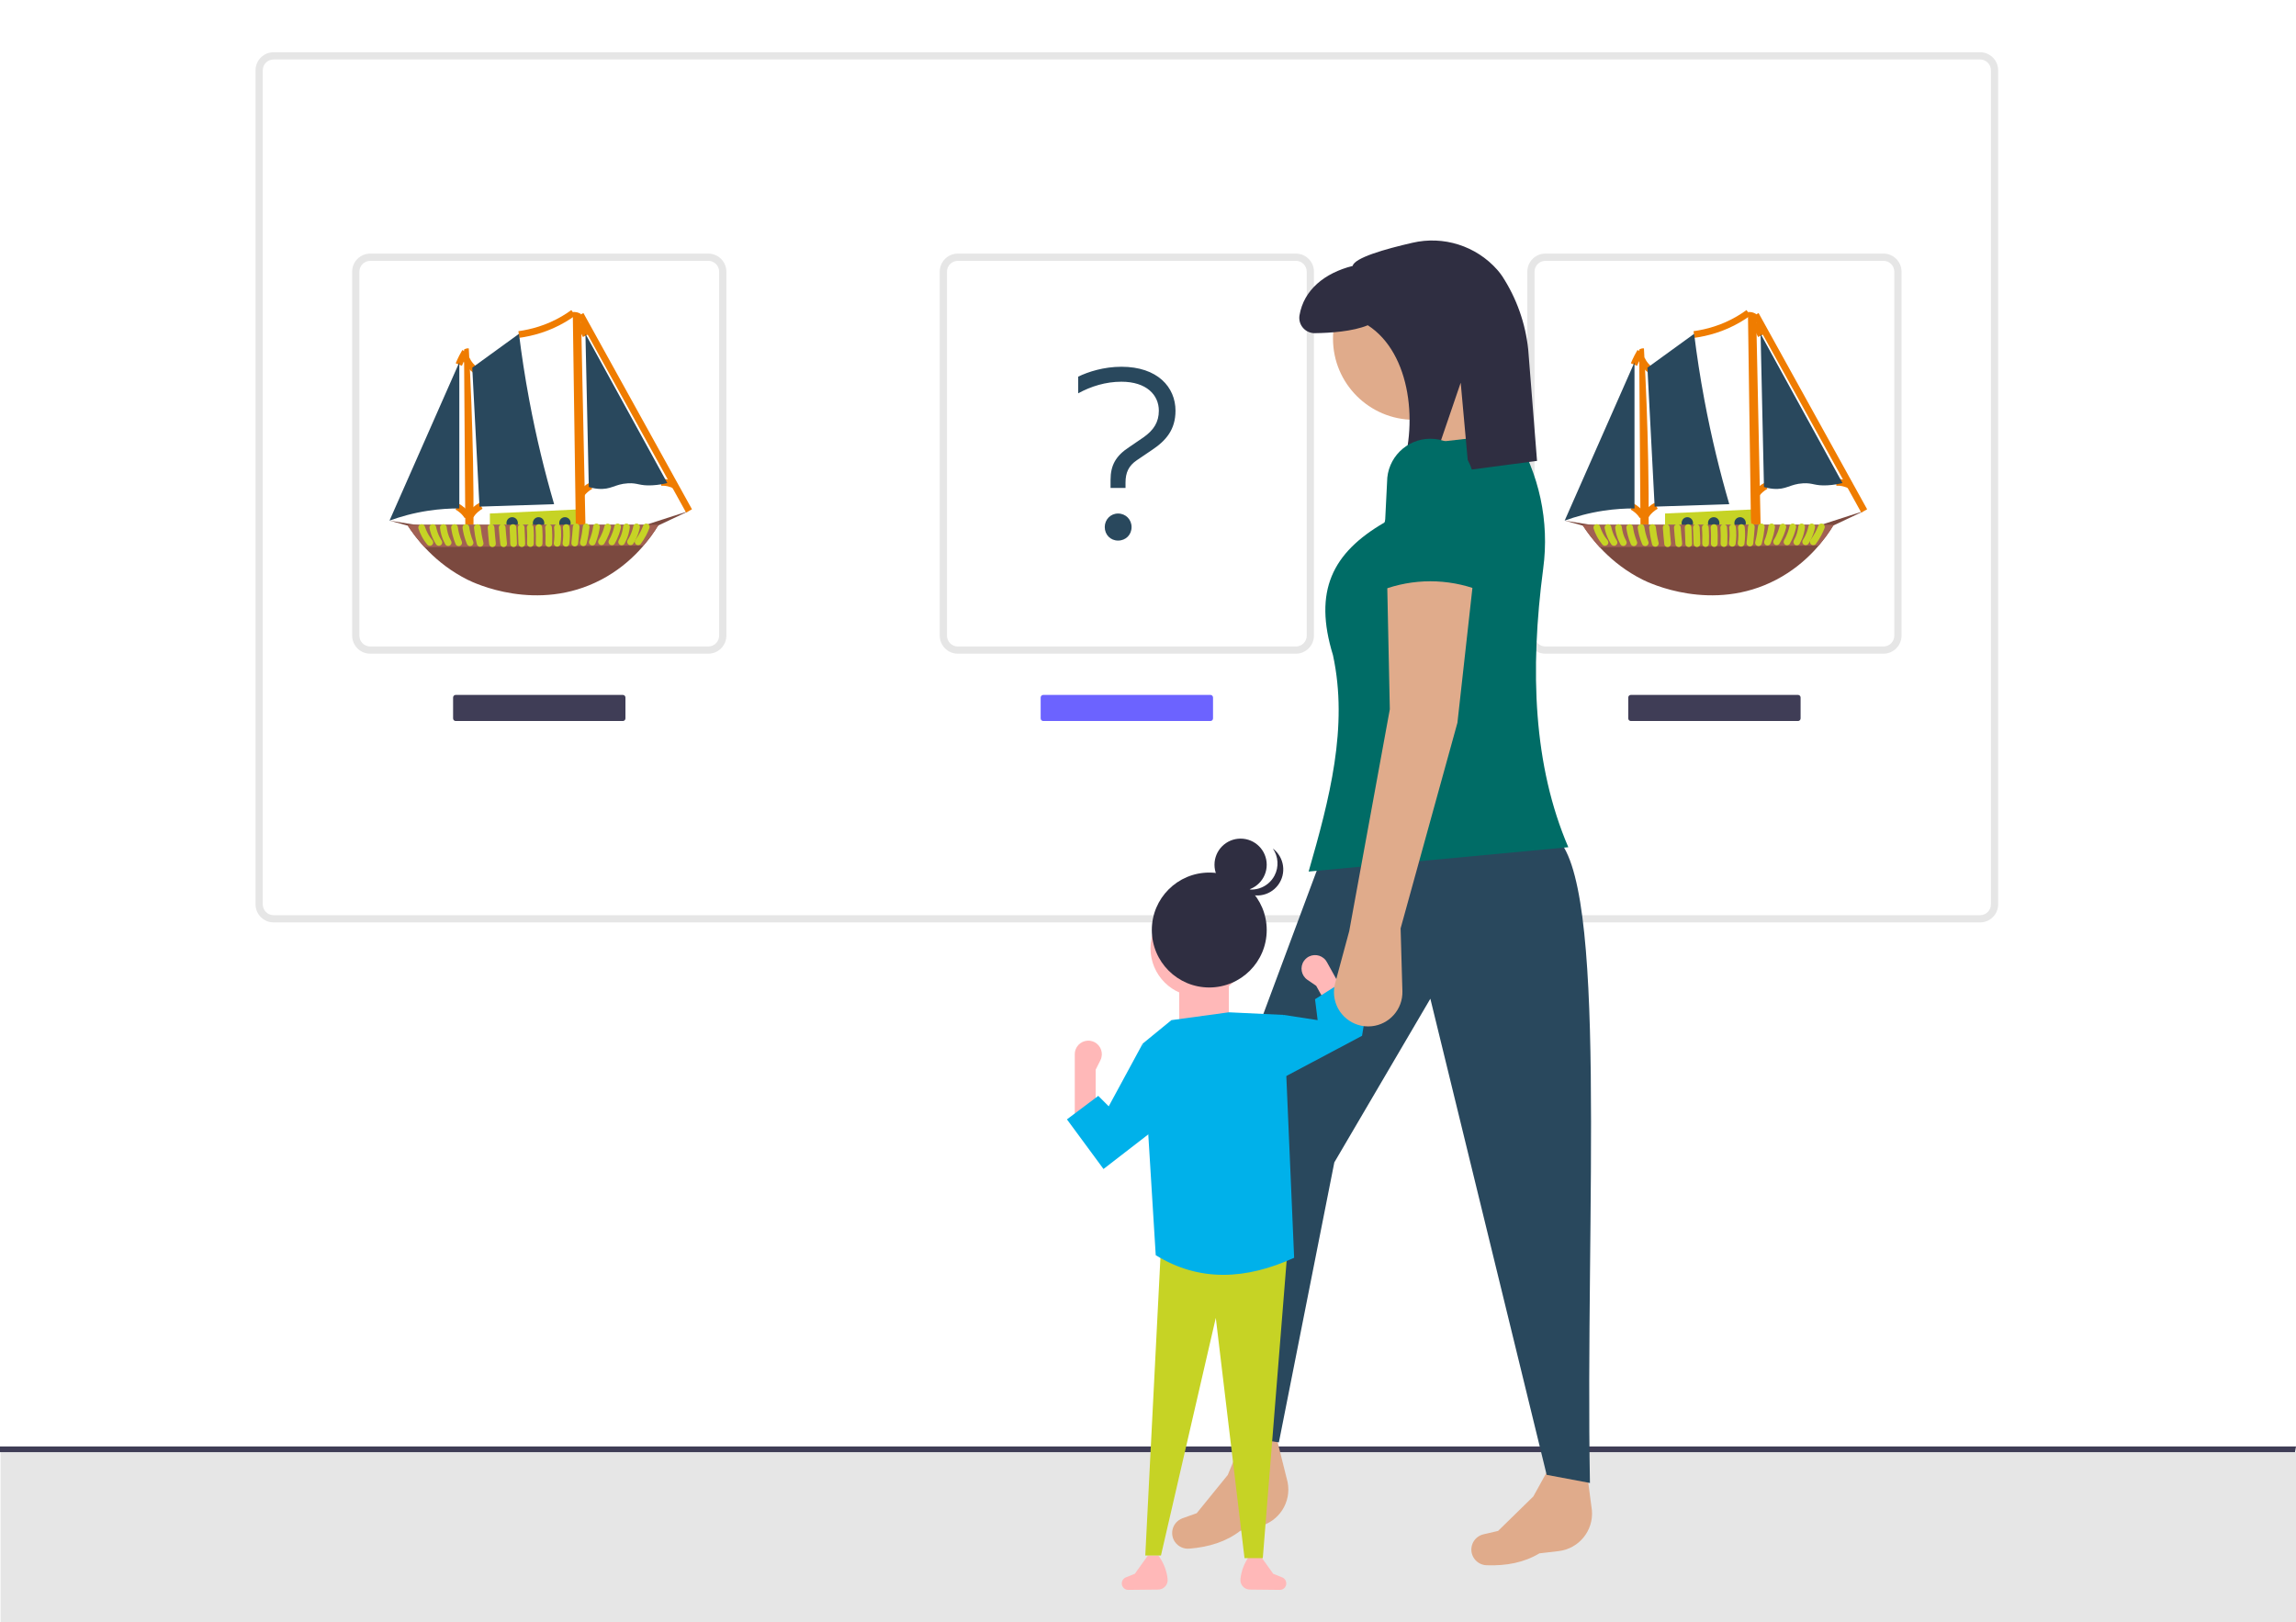 <?xml version="1.0" encoding="utf-8"?>
<!-- Generator: Adobe Illustrator 27.2.0, SVG Export Plug-In . SVG Version: 6.00 Build 0)  -->
<svg version="1.1" id="Layer_1" xmlns="http://www.w3.org/2000/svg" xmlns:xlink="http://www.w3.org/1999/xlink" x="0px" y="0px"
	 viewBox="0 0 879.2 621.23" enable-background="new 0 0 879.2 621.23" xml:space="preserve">
<path fill="#E6E6E6" d="M758.23,353.19H104.77c-3.82,0-6.91-3.1-6.92-6.92V26.92c0-3.82,3.1-6.91,6.92-6.92h653.46
	c3.82,0,6.91,3.1,6.92,6.92v319.36C765.14,350.09,762.05,353.19,758.23,353.19z M104.77,22.77c-2.29,0-4.15,1.86-4.15,4.15v319.36
	c0,2.29,1.86,4.15,4.15,4.15h653.46c2.29,0,4.15-1.86,4.15-4.15V26.92c0-2.29-1.86-4.15-4.15-4.15H104.77z"/>
<path fill="#E6E6E6" d="M271.23,250.3H141.77c-3.82,0-6.91-3.1-6.92-6.92V104.02c0-3.82,3.1-6.91,6.92-6.92h129.46
	c3.82,0,6.91,3.1,6.92,6.92v139.36C278.14,247.2,275.05,250.29,271.23,250.3z M141.77,99.88c-2.29,0-4.15,1.86-4.15,4.15v139.36
	c0,2.29,1.86,4.15,4.15,4.15h129.46c2.29,0,4.15-1.86,4.15-4.15V104.02c0-2.29-1.86-4.15-4.15-4.15H141.77z"/>
<path fill="#E6E6E6" d="M496.23,250.3H366.77c-3.82,0-6.91-3.1-6.92-6.92V104.02c0-3.82,3.1-6.91,6.92-6.92h129.46
	c3.82,0,6.91,3.1,6.92,6.92v139.36C503.14,247.2,500.05,250.29,496.23,250.3z M366.77,99.88c-2.29,0-4.15,1.86-4.15,4.15v139.36
	c0,2.29,1.86,4.15,4.15,4.15h129.46c2.29,0,4.15-1.86,4.15-4.15V104.02c0-2.29-1.86-4.15-4.15-4.15H366.77z"/>
<path fill="#E6E6E6" d="M721.23,250.3H591.77c-3.82,0-6.91-3.1-6.92-6.92V104.02c0-3.82,3.1-6.91,6.92-6.92h129.46
	c3.82,0,6.91,3.1,6.92,6.92v139.36C728.14,247.2,725.05,250.29,721.23,250.3z M591.77,99.88c-2.29,0-4.15,1.86-4.15,4.15v139.36
	c0,2.29,1.86,4.15,4.15,4.15h129.46c2.29,0,4.15-1.86,4.15-4.15V104.02c0-2.29-1.86-4.15-4.15-4.15H591.77z"/>
<path fill="#3F3D56" d="M624.5,266.08c-0.55,0-1,0.45-1,1v8c0,0.55,0.45,1,1,1h64c0.55,0,1-0.45,1-1v-8c0-0.55-0.45-1-1-1H624.5z"/>
<path fill="#3F3D56" d="M174.5,266.08c-0.55,0-1,0.45-1,1v8c0,0.55,0.45,1,1,1h64c0.55,0,1-0.45,1-1v-8c0-0.55-0.45-1-1-1H174.5z"/>
<path fill="#6C63FF" d="M399.5,266.08c-0.55,0-1,0.45-1,1v8c0,0.55,0.45,1,1,1h64c0.55,0,1-0.45,1-1v-8c0-0.55-0.45-1-1-1H399.5z"/>
<g id="c">
	<g id="d">
		<g id="e">
			<path fill="#C6D325" d="M187.59,200.94v-4.32l33.33-1.54l-0.43,5.86H187.59z"/>
			<path fill="#EF7C00" d="M178.18,200.98l-0.49-67.12c0.18-0.12,0.46-0.28,0.84-0.39c0.41-0.11,0.76-0.1,0.98-0.07
				c0.8,13.99,1.35,28.42,1.63,43.26c0.16,8.24,0.21,16.35,0.18,24.31H178.18z"/>
			<path fill="#EF7C00" d="M220.49,200.94l-1.16-81.45c0.36-0.04,0.9-0.06,1.53,0.08c0.74,0.16,1.3,0.48,1.62,0.71
				c0.57,26.89,1.13,53.78,1.7,80.67L220.49,200.94L220.49,200.94z"/>
			<path fill="#29485D" d="M196.12,202.49c1.21,0,2.19-1,2.19-2.23s-0.98-2.23-2.19-2.23c-1.21,0-2.19,1-2.19,2.23
				S194.91,202.49,196.12,202.49z"/>
			<path fill="#29485D" d="M206.23,202.49c1.21,0,2.19-1,2.19-2.23s-0.98-2.23-2.19-2.23c-1.21,0-2.19,1-2.19,2.23
				S205.02,202.49,206.23,202.49z"/>
			<path fill="#29485D" d="M216.33,202.49c1.21,0,2.19-1,2.19-2.23s-0.98-2.23-2.19-2.23c-1.21,0-2.19,1-2.19,2.23
				S215.12,202.49,216.33,202.49z"/>
			<path fill="#7B493F" d="M155.93,200.94h96.26c-3.1,5.15-9.89,14.69-22.02,21.04c-24.47,12.83-48.74,1.19-51.12,0
				C166.51,215.71,159.31,206.19,155.93,200.94L155.93,200.94z"/>
			<path fill="#7B493F" d="M149.15,199.35l9.03,2.48c0.64-0.24,1.27-0.48,1.9-0.73C156.43,200.51,152.79,199.93,149.15,199.35
				L149.15,199.35z"/>
			<path fill="#7B493F" d="M263.86,195.63c-4.31,2.04-8.63,4.08-12.95,6.12c-1.17-0.27-2.34-0.54-3.51-0.81L263.86,195.63
				L263.86,195.63L263.86,195.63z"/>
			<path fill="#A16053" d="M155.93,200.94h96.26c-0.79,1.33-1.72,2.77-2.82,4.26c-1.03,1.39-2.06,2.62-3.04,3.71
				c-27.93,0.2-55.84,0.41-83.77,0.61c-1.32-1.43-2.69-3.06-4.07-4.89C157.54,203.36,156.69,202.13,155.93,200.94L155.93,200.94z"/>
			<path fill="none" stroke="#C6D325" stroke-width="2.57" stroke-linecap="round" stroke-miterlimit="10" d="M161.47,201.99
				c0.25,0.8,0.61,1.73,1.13,2.72c0.65,1.25,1.37,2.24,1.99,2.99"/>
			<path fill="none" stroke="#C6D325" stroke-width="2.57" stroke-linecap="round" stroke-miterlimit="10" d="M165.73,201.99
				c0.13,0.67,0.32,1.41,0.6,2.21c0.51,1.44,1.14,2.61,1.72,3.5"/>
			<path fill="none" stroke="#C6D325" stroke-width="2.57" stroke-linecap="round" stroke-miterlimit="10" d="M169.77,201.99
				c0.08,0.72,0.22,1.57,0.48,2.48c0.38,1.35,0.89,2.45,1.36,3.29"/>
			<path fill="none" stroke="#C6D325" stroke-width="2.57" stroke-linecap="round" stroke-miterlimit="10" d="M174.04,201.99
				c0.11,0.76,0.26,1.59,0.48,2.48c0.32,1.28,0.72,2.4,1.12,3.35"/>
			<path fill="none" stroke="#C6D325" stroke-width="2.57" stroke-linecap="round" stroke-miterlimit="10" d="M178.4,201.99
				c0.11,0.76,0.26,1.59,0.48,2.48c0.32,1.28,0.72,2.4,1.12,3.35"/>
			<path fill="none" stroke="#C6D325" stroke-width="2.57" stroke-linecap="round" stroke-miterlimit="10" d="M182.78,201.99
				c0.1,0.91,0.23,1.87,0.4,2.87c0.2,1.14,0.43,2.21,0.68,3.2"/>
			<path fill="none" stroke="#C6D325" stroke-width="2.57" stroke-linecap="round" stroke-miterlimit="10" d="M188.03,201.99
				c0.08,1.03,0.16,2.08,0.25,3.15c0.09,1.03,0.19,2.05,0.3,3.04"/>
			<path fill="none" stroke="#C6D325" stroke-width="2.57" stroke-linecap="round" stroke-miterlimit="10" d="M247.47,201.75
				c-0.3,0.8-0.68,1.69-1.17,2.61c-0.64,1.22-1.32,2.25-1.95,3.1"/>
			<path fill="none" stroke="#C6D325" stroke-width="2.57" stroke-linecap="round" stroke-miterlimit="10" d="M243.76,201.75
				c-0.13,0.67-0.32,1.41-0.6,2.21c-0.51,1.44-1.14,2.61-1.72,3.5"/>
			<path fill="none" stroke="#C6D325" stroke-width="2.57" stroke-linecap="round" stroke-miterlimit="10" d="M239.89,201.75
				c-0.08,0.72-0.22,1.57-0.48,2.48c-0.38,1.35-0.89,2.45-1.36,3.29"/>
			<path fill="none" stroke="#C6D325" stroke-width="2.57" stroke-linecap="round" stroke-miterlimit="10" d="M236.5,201.75
				c-0.16,0.76-0.39,1.59-0.71,2.48c-0.45,1.29-0.98,2.37-1.49,3.27"/>
			<path fill="none" stroke="#C6D325" stroke-width="2.57" stroke-linecap="round" stroke-miterlimit="10" d="M228.41,201.75
				c-0.11,0.76-0.26,1.59-0.48,2.48c-0.32,1.28-0.72,2.4-1.12,3.35"/>
			<path fill="none" stroke="#C6D325" stroke-width="2.57" stroke-linecap="round" stroke-miterlimit="10" d="M232.7,201.79
				c-0.19,0.75-0.44,1.57-0.78,2.44c-0.49,1.27-1.05,2.35-1.59,3.23"/>
			<path fill="none" stroke="#C6D325" stroke-width="2.57" stroke-linecap="round" stroke-miterlimit="10" d="M224.46,201.75
				c-0.1,0.91-0.23,1.87-0.4,2.87c-0.2,1.14-0.43,2.21-0.68,3.2"/>
			<path fill="none" stroke="#C6D325" stroke-width="2.57" stroke-linecap="round" stroke-miterlimit="10" d="M220.64,201.75
				c-0.08,1.03-0.16,2.08-0.25,3.15c-0.09,1.03-0.19,2.05-0.3,3.04"/>
			<path fill="none" stroke="#C6D325" stroke-width="2.57" stroke-linecap="round" stroke-miterlimit="10" d="M192.3,201.99
				c0.08,1.03,0.16,2.08,0.25,3.15c0.09,1.03,0.19,2.05,0.3,3.04"/>
			<path fill="none" stroke="#C6D325" stroke-width="2.57" stroke-linecap="round" stroke-miterlimit="10" d="M196.43,202.01
				c0.05,1.03,0.1,2.07,0.14,3.12c0.04,1.02,0.08,2.03,0.1,3.04"/>
			<path fill="none" stroke="#C6D325" stroke-width="2.57" stroke-linecap="round" stroke-miterlimit="10" d="M199.57,202.01
				c0.05,1.03,0.1,2.07,0.14,3.12c0.04,1.02,0.08,2.03,0.1,3.04"/>
			<path fill="none" stroke="#C6D325" stroke-width="2.57" stroke-linecap="round" stroke-miterlimit="10" d="M203.01,202.01
				c0.08,0.98,0.12,2.03,0.14,3.12c0.02,1.05,0,2.05-0.04,3"/>
			<path fill="none" stroke="#C6D325" stroke-width="2.57" stroke-linecap="round" stroke-miterlimit="10" d="M206.34,202.01
				c0.08,0.98,0.12,2.03,0.14,3.12c0.02,1.05,0,2.05-0.04,3"/>
			<path fill="none" stroke="#C6D325" stroke-width="2.57" stroke-linecap="round" stroke-miterlimit="10" d="M210.05,202.01
				c0.08,0.98,0.12,2.03,0.14,3.12c0.02,1.05,0,2.05-0.04,3"/>
			<path fill="none" stroke="#C6D325" stroke-width="2.57" stroke-linecap="round" stroke-miterlimit="10" d="M213.45,202.01
				c0.1,0.92,0.16,1.97,0.14,3.12c-0.02,1.08-0.12,2.05-0.24,2.9"/>
			<path fill="none" stroke="#C6D325" stroke-width="2.57" stroke-linecap="round" stroke-miterlimit="10" d="M216.82,202.01
				c0.1,0.92,0.16,1.97,0.14,3.12c-0.02,1.08-0.12,2.05-0.24,2.9"/>
			<path fill="none" stroke="#EF7C00" stroke-width="2.57" stroke-miterlimit="10" d="M175.69,139.59c0.38-0.92,0.82-1.89,1.33-2.89
				c0.37-0.72,0.74-1.4,1.12-2.02"/>
			<path fill="none" stroke="#EF7C00" stroke-width="2.57" stroke-miterlimit="10" d="M178.58,137.46c0.32,0.7,0.82,1.6,1.59,2.51
				c0.64,0.77,1.3,1.34,1.85,1.75"/>
			<path fill="none" stroke="#EF7C00" stroke-width="2.57" stroke-miterlimit="10" d="M179.05,197.71
				c-0.41-0.64-1.04-1.46-1.93-2.26c-0.75-0.67-1.48-1.14-2.07-1.46"/>
			<path fill="none" stroke="#EF7C00" stroke-width="2.57" stroke-miterlimit="10" d="M180.16,197.4c0.41-0.64,1.04-1.46,1.93-2.26
				c0.75-0.67,1.48-1.14,2.07-1.46"/>
			<path fill="none" stroke="#EF7C00" stroke-width="2.57" stroke-miterlimit="10" d="M222.18,189.77c0.41-0.64,1.04-1.46,1.93-2.26
				c0.75-0.67,1.48-1.14,2.07-1.46"/>
			<path fill="none" stroke="#EF7C00" stroke-width="2.57" stroke-miterlimit="10" d="M253.15,184.7c0.76-0.03,1.77,0,2.92,0.28
				c0.97,0.23,1.77,0.56,2.37,0.86"/>
			<path fill="none" stroke="#EF7C00" stroke-width="2.57" stroke-miterlimit="10" d="M222.03,123.77l2.34,4.7"/>
			<path fill="none" stroke="#EF7C00" stroke-width="2.57" stroke-miterlimit="10" d="M198.69,128.08
				c4.86-0.68,10.98-2.25,17.18-5.91c1.32-0.77,2.53-1.59,3.66-2.41"/>
			<path fill="none" stroke="#EF7C00" stroke-width="2.57" stroke-miterlimit="10" d="M222.28,120.48
				c13.86,25.05,27.72,50.1,41.57,75.15"/>
			<path fill="#29485D" d="M224.18,127.82l1.29,58.65c0.8,0.25,2,0.56,3.48,0.69c5.08,0.46,6.39-1.81,11.5-2.1
				c3.88-0.21,4.32,1.03,9.29,0.77c2.45-0.13,4.46-0.54,5.79-0.88C245.08,165.91,234.63,146.86,224.18,127.82L224.18,127.82
				L224.18,127.82z"/>
			<path fill="#29485D" d="M149.15,199.35l26.74-60.63v55.96c-3.48-0.01-7.48,0.21-11.87,0.87
				C158.2,196.43,153.19,197.87,149.15,199.35L149.15,199.35L149.15,199.35z"/>
			<path fill="#29485D" d="M180.84,140.79l2.77,53.2l28.58-0.94c-3.54-12.12-6.83-25.45-9.53-39.9c-1.65-8.8-2.93-17.25-3.93-25.33
				C192.77,132.14,186.8,136.47,180.84,140.79L180.84,140.79L180.84,140.79z"/>
		</g>
	</g>
</g>
<g id="c_00000120545021426409936960000007346337616818327974_">
	<g id="d_00000105397516253560208380000016660293450111003553_">
		<g id="e_00000151527820642854511930000004057442496554050984_">
			<path fill="#C6D325" d="M637.59,200.94v-4.32l33.33-1.54l-0.43,5.86H637.59z"/>
			<path fill="#EF7C00" d="M628.18,200.98l-0.49-67.12c0.18-0.12,0.46-0.28,0.84-0.39c0.41-0.11,0.76-0.1,0.98-0.07
				c0.8,13.99,1.35,28.42,1.63,43.26c0.16,8.24,0.21,16.35,0.18,24.31H628.18z"/>
			<path fill="#EF7C00" d="M670.49,200.94l-1.16-81.45c0.36-0.04,0.9-0.06,1.53,0.08c0.74,0.16,1.3,0.48,1.62,0.71
				c0.57,26.89,1.13,53.78,1.7,80.67L670.49,200.94L670.49,200.94z"/>
			<path fill="#29485D" d="M646.12,202.49c1.21,0,2.19-1,2.19-2.23s-0.98-2.23-2.19-2.23c-1.21,0-2.19,1-2.19,2.23
				S644.91,202.49,646.12,202.49z"/>
			<path fill="#29485D" d="M656.23,202.49c1.21,0,2.19-1,2.19-2.23s-0.98-2.23-2.19-2.23c-1.21,0-2.19,1-2.19,2.23
				S655.02,202.49,656.23,202.49z"/>
			<path fill="#29485D" d="M666.33,202.49c1.21,0,2.19-1,2.19-2.23s-0.98-2.23-2.19-2.23c-1.21,0-2.19,1-2.19,2.23
				S665.12,202.49,666.33,202.49z"/>
			<path fill="#7B493F" d="M605.93,200.94h96.26c-3.1,5.15-9.89,14.69-22.02,21.04c-24.47,12.83-48.74,1.19-51.12,0
				C616.51,215.71,609.31,206.19,605.93,200.94L605.93,200.94z"/>
			<path fill="#7B493F" d="M599.15,199.35l9.03,2.48c0.64-0.24,1.27-0.48,1.9-0.73C606.43,200.51,602.79,199.93,599.15,199.35
				L599.15,199.35z"/>
			<path fill="#7B493F" d="M713.86,195.63c-4.31,2.04-8.63,4.08-12.95,6.12c-1.17-0.27-2.34-0.54-3.51-0.81L713.86,195.63
				L713.86,195.63L713.86,195.63z"/>
			<path fill="#A16053" d="M605.93,200.94h96.26c-0.79,1.33-1.72,2.77-2.82,4.26c-1.03,1.39-2.06,2.62-3.04,3.71
				c-27.93,0.2-55.84,0.41-83.77,0.61c-1.32-1.43-2.69-3.06-4.07-4.89C607.54,203.36,606.69,202.13,605.93,200.94L605.93,200.94z"/>
			<path fill="none" stroke="#C6D325" stroke-width="2.57" stroke-linecap="round" stroke-miterlimit="10" d="M611.47,201.99
				c0.25,0.8,0.61,1.73,1.13,2.72c0.65,1.25,1.37,2.24,1.99,2.99"/>
			<path fill="none" stroke="#C6D325" stroke-width="2.57" stroke-linecap="round" stroke-miterlimit="10" d="M615.73,201.99
				c0.13,0.67,0.32,1.41,0.6,2.21c0.51,1.44,1.14,2.61,1.72,3.5"/>
			<path fill="none" stroke="#C6D325" stroke-width="2.57" stroke-linecap="round" stroke-miterlimit="10" d="M619.77,201.99
				c0.08,0.72,0.22,1.57,0.48,2.48c0.38,1.35,0.89,2.45,1.36,3.29"/>
			<path fill="none" stroke="#C6D325" stroke-width="2.57" stroke-linecap="round" stroke-miterlimit="10" d="M624.04,201.99
				c0.11,0.76,0.26,1.59,0.48,2.48c0.32,1.28,0.72,2.4,1.12,3.35"/>
			<path fill="none" stroke="#C6D325" stroke-width="2.57" stroke-linecap="round" stroke-miterlimit="10" d="M628.4,201.99
				c0.11,0.76,0.26,1.59,0.48,2.48c0.32,1.28,0.72,2.4,1.12,3.35"/>
			<path fill="none" stroke="#C6D325" stroke-width="2.57" stroke-linecap="round" stroke-miterlimit="10" d="M632.78,201.99
				c0.1,0.91,0.23,1.87,0.4,2.87c0.2,1.14,0.43,2.21,0.68,3.2"/>
			<path fill="none" stroke="#C6D325" stroke-width="2.57" stroke-linecap="round" stroke-miterlimit="10" d="M638.03,201.99
				c0.08,1.03,0.16,2.08,0.25,3.15c0.09,1.03,0.19,2.05,0.3,3.04"/>
			<path fill="none" stroke="#C6D325" stroke-width="2.57" stroke-linecap="round" stroke-miterlimit="10" d="M697.47,201.75
				c-0.3,0.8-0.68,1.69-1.17,2.61c-0.64,1.22-1.32,2.25-1.95,3.1"/>
			<path fill="none" stroke="#C6D325" stroke-width="2.57" stroke-linecap="round" stroke-miterlimit="10" d="M693.76,201.75
				c-0.13,0.67-0.32,1.41-0.6,2.21c-0.51,1.44-1.14,2.61-1.72,3.5"/>
			<path fill="none" stroke="#C6D325" stroke-width="2.57" stroke-linecap="round" stroke-miterlimit="10" d="M689.89,201.75
				c-0.08,0.72-0.22,1.57-0.48,2.48c-0.38,1.35-0.89,2.45-1.36,3.29"/>
			<path fill="none" stroke="#C6D325" stroke-width="2.57" stroke-linecap="round" stroke-miterlimit="10" d="M686.5,201.75
				c-0.16,0.76-0.39,1.59-0.71,2.48c-0.45,1.29-0.98,2.37-1.49,3.27"/>
			<path fill="none" stroke="#C6D325" stroke-width="2.57" stroke-linecap="round" stroke-miterlimit="10" d="M678.41,201.75
				c-0.11,0.76-0.26,1.59-0.48,2.48c-0.32,1.28-0.72,2.4-1.12,3.35"/>
			<path fill="none" stroke="#C6D325" stroke-width="2.57" stroke-linecap="round" stroke-miterlimit="10" d="M682.7,201.79
				c-0.19,0.75-0.44,1.57-0.78,2.44c-0.49,1.27-1.05,2.35-1.59,3.23"/>
			<path fill="none" stroke="#C6D325" stroke-width="2.57" stroke-linecap="round" stroke-miterlimit="10" d="M674.46,201.75
				c-0.1,0.91-0.23,1.87-0.4,2.87c-0.2,1.14-0.43,2.21-0.68,3.2"/>
			<path fill="none" stroke="#C6D325" stroke-width="2.57" stroke-linecap="round" stroke-miterlimit="10" d="M670.64,201.75
				c-0.08,1.03-0.16,2.08-0.25,3.15c-0.09,1.03-0.19,2.05-0.3,3.04"/>
			<path fill="none" stroke="#C6D325" stroke-width="2.57" stroke-linecap="round" stroke-miterlimit="10" d="M642.3,201.99
				c0.08,1.03,0.16,2.08,0.25,3.15c0.09,1.03,0.19,2.05,0.3,3.04"/>
			<path fill="none" stroke="#C6D325" stroke-width="2.57" stroke-linecap="round" stroke-miterlimit="10" d="M646.43,202.01
				c0.05,1.03,0.1,2.07,0.14,3.12c0.04,1.02,0.08,2.03,0.1,3.04"/>
			<path fill="none" stroke="#C6D325" stroke-width="2.57" stroke-linecap="round" stroke-miterlimit="10" d="M649.57,202.01
				c0.05,1.03,0.1,2.07,0.14,3.12c0.04,1.02,0.08,2.03,0.1,3.04"/>
			<path fill="none" stroke="#C6D325" stroke-width="2.57" stroke-linecap="round" stroke-miterlimit="10" d="M653.01,202.01
				c0.08,0.98,0.12,2.03,0.14,3.12c0.02,1.05,0,2.05-0.04,3"/>
			<path fill="none" stroke="#C6D325" stroke-width="2.57" stroke-linecap="round" stroke-miterlimit="10" d="M656.34,202.01
				c0.08,0.98,0.12,2.03,0.14,3.12c0.02,1.05,0,2.05-0.04,3"/>
			<path fill="none" stroke="#C6D325" stroke-width="2.57" stroke-linecap="round" stroke-miterlimit="10" d="M660.05,202.01
				c0.08,0.98,0.12,2.03,0.14,3.12c0.02,1.05,0,2.05-0.04,3"/>
			<path fill="none" stroke="#C6D325" stroke-width="2.57" stroke-linecap="round" stroke-miterlimit="10" d="M663.45,202.01
				c0.1,0.92,0.16,1.97,0.14,3.12c-0.02,1.08-0.12,2.05-0.24,2.9"/>
			<path fill="none" stroke="#C6D325" stroke-width="2.57" stroke-linecap="round" stroke-miterlimit="10" d="M666.82,202.01
				c0.1,0.92,0.16,1.97,0.14,3.12c-0.02,1.08-0.12,2.05-0.24,2.9"/>
			<path fill="none" stroke="#EF7C00" stroke-width="2.57" stroke-miterlimit="10" d="M625.69,139.59c0.38-0.92,0.82-1.89,1.33-2.89
				c0.37-0.72,0.74-1.4,1.12-2.02"/>
			<path fill="none" stroke="#EF7C00" stroke-width="2.57" stroke-miterlimit="10" d="M628.58,137.46c0.32,0.7,0.82,1.6,1.59,2.51
				c0.64,0.77,1.3,1.34,1.85,1.75"/>
			<path fill="none" stroke="#EF7C00" stroke-width="2.57" stroke-miterlimit="10" d="M629.05,197.71
				c-0.41-0.64-1.04-1.46-1.93-2.26c-0.75-0.67-1.48-1.14-2.07-1.46"/>
			<path fill="none" stroke="#EF7C00" stroke-width="2.57" stroke-miterlimit="10" d="M630.16,197.4c0.41-0.64,1.04-1.46,1.93-2.26
				c0.75-0.67,1.48-1.14,2.07-1.46"/>
			<path fill="none" stroke="#EF7C00" stroke-width="2.57" stroke-miterlimit="10" d="M672.18,189.77c0.41-0.64,1.04-1.46,1.93-2.26
				c0.75-0.67,1.48-1.14,2.07-1.46"/>
			<path fill="none" stroke="#EF7C00" stroke-width="2.57" stroke-miterlimit="10" d="M703.15,184.7c0.76-0.03,1.77,0,2.92,0.28
				c0.97,0.23,1.77,0.56,2.37,0.86"/>
			<path fill="none" stroke="#EF7C00" stroke-width="2.57" stroke-miterlimit="10" d="M672.03,123.77l2.34,4.7"/>
			<path fill="none" stroke="#EF7C00" stroke-width="2.57" stroke-miterlimit="10" d="M648.69,128.08
				c4.86-0.68,10.98-2.25,17.18-5.91c1.32-0.77,2.53-1.59,3.66-2.41"/>
			<path fill="none" stroke="#EF7C00" stroke-width="2.57" stroke-miterlimit="10" d="M672.28,120.48
				c13.86,25.05,27.72,50.1,41.57,75.15"/>
			<path fill="#29485D" d="M674.18,127.82l1.29,58.65c0.8,0.25,2,0.56,3.48,0.69c5.08,0.46,6.39-1.81,11.5-2.1
				c3.88-0.21,4.32,1.03,9.29,0.77c2.45-0.13,4.46-0.54,5.79-0.88C695.08,165.91,684.63,146.86,674.18,127.82L674.18,127.82
				L674.18,127.82z"/>
			<path fill="#29485D" d="M599.15,199.35l26.74-60.63v55.96c-3.48-0.01-7.48,0.21-11.87,0.87
				C608.2,196.43,603.19,197.87,599.15,199.35L599.15,199.35L599.15,199.35z"/>
			<path fill="#29485D" d="M630.84,140.79l2.77,53.2l28.58-0.94c-3.54-12.12-6.83-25.45-9.53-39.9c-1.65-8.8-2.93-17.25-3.93-25.33
				C642.77,132.14,636.8,136.47,630.84,140.79L630.84,140.79L630.84,140.79z"/>
		</g>
	</g>
</g>
<g>
	<path fill="#29485D" d="M425.26,183.78c0-5.64,2.03-9.25,7.12-12.57l5.55-3.79c3.79-2.68,5.82-5.73,5.82-10.17
		c0-6.01-4.72-11.09-14.33-11.09c-6.01,0-11.65,1.76-16.55,4.44v-6.38c3.79-1.85,9.8-3.79,16.55-3.79
		c13.87,0,20.71,7.86,20.71,16.83c0,7.21-3.61,11.46-9.06,15.07l-5.73,3.88c-3.14,2.13-4.35,4.72-4.35,8.6v2.03h-5.73V183.78z
		 M423.04,201.81c0-2.87,2.22-5.18,5.09-5.18c2.96,0,5.18,2.31,5.18,5.18c0,2.96-2.22,5.18-5.18,5.18
		C425.26,206.99,423.04,204.77,423.04,201.81z"/>
</g>
<g id="Floor">
	<rect x="0.22" y="555.97" fill="#E6E6E6" width="879.81" height="65.26"/>
	<polygon fill="#3F3D56" points="878.81,556.03 0,556.03 0,553.84 879.21,553.84 	"/>
</g>
<g id="woman-child">
	<path fill="#E0AB8B" d="M596.84,593.92l-7.36,0.86c-5.82,3.51-12.64,4.83-20.2,4.56c-2.15-0.06-4.1-1.26-5.13-3.14l0,0
		c-1.58-2.92-0.5-6.56,2.42-8.14c0.47-0.26,0.98-0.45,1.5-0.57l5.59-1.3l13.5-13.2l8.14-14.74l11.83,1.36l2.46,18.72l0,0
		C610.24,586.11,604.6,593.01,596.84,593.92z"/>
	<path fill="#E0AB8B" d="M482.17,584.45l-7.22,1.7c-5.38,4.15-12.01,6.24-19.55,6.83c-2.14,0.18-4.22-0.79-5.46-2.54l0,0
		c-1.9-2.72-1.24-6.46,1.48-8.36c0.44-0.31,0.92-0.56,1.42-0.74l5.41-1.93l11.91-14.66l6.41-15.57h11.91l4.58,18.32l0,0
		C494.59,575.16,489.77,582.66,482.17,584.45z"/>
	<path fill="#29485D" d="M476.25,550.22l13.47,2.07l21.23-107.21l36.77-62.67l44.54,182.31l16.57,3.11
		c-1.86-102.66,7.21-231.91-13.47-247.56l-90.12,10.36l-39.36,105.65L476.25,550.22z"/>
	<circle fill="#E0AB8B" cx="541.51" cy="129.67" r="31.07"/>
	<polygon fill="#E0AB8B" points="585.01,177.32 547.72,183.53 538.4,150.38 565.33,142.1 	"/>
	<path fill="#006C66" d="M600.55,324.4l-99.44,9.32c7.97-27.72,15.28-55.34,9.32-82.87c-7.56-24.57-0.26-39.18,19.68-50.76
		l13.47-30.04l36.25-4.14l0,0c9.6,15.44,13.53,33.73,11.11,51.75C585.77,256.85,587.17,293.21,600.55,324.4z"/>
	<path fill="#2F2E41" d="M540.81,92.97c-10.37,2.37-22.17,5.73-22.84,8.85c-10.67,2.69-18.72,9.13-20.36,18.94
		c-0.52,3.21,1.66,6.22,4.86,6.74c0.34,0.06,0.69,0.08,1.03,0.07c5.8-0.07,14.51-0.63,20.26-3.03
		c16.71,10.76,19.51,38.76,12.22,57.82l11.48-1.05l11.88-34.77l3.03,33.4l26.2-3.46l-3.37-42.6c-1.04-10.04-4.45-19.69-9.97-28.14
		c-0.57-0.85-1.2-1.66-1.88-2.43C565.24,94.14,552.73,90.17,540.81,92.97z"/>
	<path fill="#FFB8B8" d="M475,604.6c-0.22,2,1.22,3.81,3.22,4.03c0.12,0.01,0.24,0.02,0.37,0.02l11.65,0.12
		c1.3-0.09,2.31-1.17,2.31-2.48l0,0c0-1.02-0.62-1.93-1.56-2.31l-3.44-1.38l-5-7h-4c-1.96,2.62-3.19,5.72-3.55,8.97L475,604.6
		L475,604.6z"/>
	<path fill="#FFB8B8" d="M447.11,604.6c0.22,2-1.22,3.81-3.22,4.03c-0.12,0.01-0.24,0.02-0.37,0.02l-11.65,0.12
		c-1.3-0.09-2.31-1.17-2.31-2.48l0,0c0-1.02,0.62-1.93,1.56-2.31l3.44-1.38l5-7h4c1.96,2.62,3.19,5.72,3.55,8.97L447.11,604.6
		L447.11,604.6z"/>
	<polygon fill="#C6D325" points="438.56,595.61 444.56,595.61 465.56,504.61 476.56,596.61 483.56,596.61 493.06,478.11 
		444.56,477.61 	"/>
	<path fill="#FFB8B8" d="M411.56,428.61h8v-19l1.82-3.64c1.28-2.56,0.24-5.67-2.32-6.95c-0.48-0.24-1-0.41-1.53-0.49l0,0
		c-2.83-0.44-5.48,1.51-5.91,4.34c-0.04,0.26-0.06,0.52-0.06,0.79V428.61z"/>
	<circle fill="#FFB8B8" cx="459.06" cy="363.11" r="18.5"/>
	<rect x="451.56" y="372.61" fill="#FFB8B8" width="19" height="22"/>
	<path fill="#00B1EA" d="M442.56,480.61c16.82,10.38,34.6,9.36,53,1l-4-93l-21-1l-22,3l-11,9L442.56,480.61z"/>
	<polygon fill="#00B1EA" points="422.56,447.61 444.56,430.61 437.56,399.61 424.56,423.61 420.56,419.61 408.56,428.61 	"/>
	<path fill="#FFB8B8" d="M520.21,390.21l-7,3.88l-9.21-16.62l-3.36-2.3c-2.36-1.62-2.96-4.85-1.34-7.21c0.3-0.44,0.68-0.84,1.1-1.17
		l0,0c2.26-1.75,5.52-1.34,7.27,0.93c0.16,0.21,0.31,0.43,0.43,0.66l2.89,5.21L520.21,390.21z"/>
	<polygon fill="#00B1EA" points="481.06,418.11 507.61,404.02 521.56,396.61 523.56,384.61 514.56,375.61 503.56,382.61 
		504.56,390.61 491.56,388.61 	"/>
	<circle fill="#2F2E41" cx="463.06" cy="356.11" r="22"/>
	<circle fill="#2F2E41" cx="475.06" cy="331.11" r="10"/>
	<path fill="#2F2E41" d="M474.57,339.48c4.89,2.56,10.93,0.66,13.49-4.24c1.72-3.3,1.47-7.28-0.65-10.33
		c4.41,3.32,5.3,9.58,1.98,13.99s-9.58,5.3-13.99,1.98c-0.85-0.64-1.6-1.41-2.2-2.29C473.62,338.92,474.09,339.22,474.57,339.48z"/>
	<path fill="#E0AB8B" d="M536.33,355.48l0.69,24.05c0.2,6.88-4.96,12.74-11.8,13.42l0,0c-7.21,0.72-13.63-4.54-14.35-11.74
		c-0.16-1.59-0.03-3.19,0.39-4.73l5.4-19.97l15.54-84.94l-1.04-49.72l33.15-1.04l-6.22,55.93L536.33,355.48z"/>
	<path fill="#006C66" d="M566.37,226c-12.01-4.57-25.28-4.57-37.29,0l2.07-41.43c0-9.15,7.42-16.57,16.57-16.57l0,0
		c9.15,0,16.57,7.42,16.57,16.57L566.37,226z"/>
</g>
</svg>
